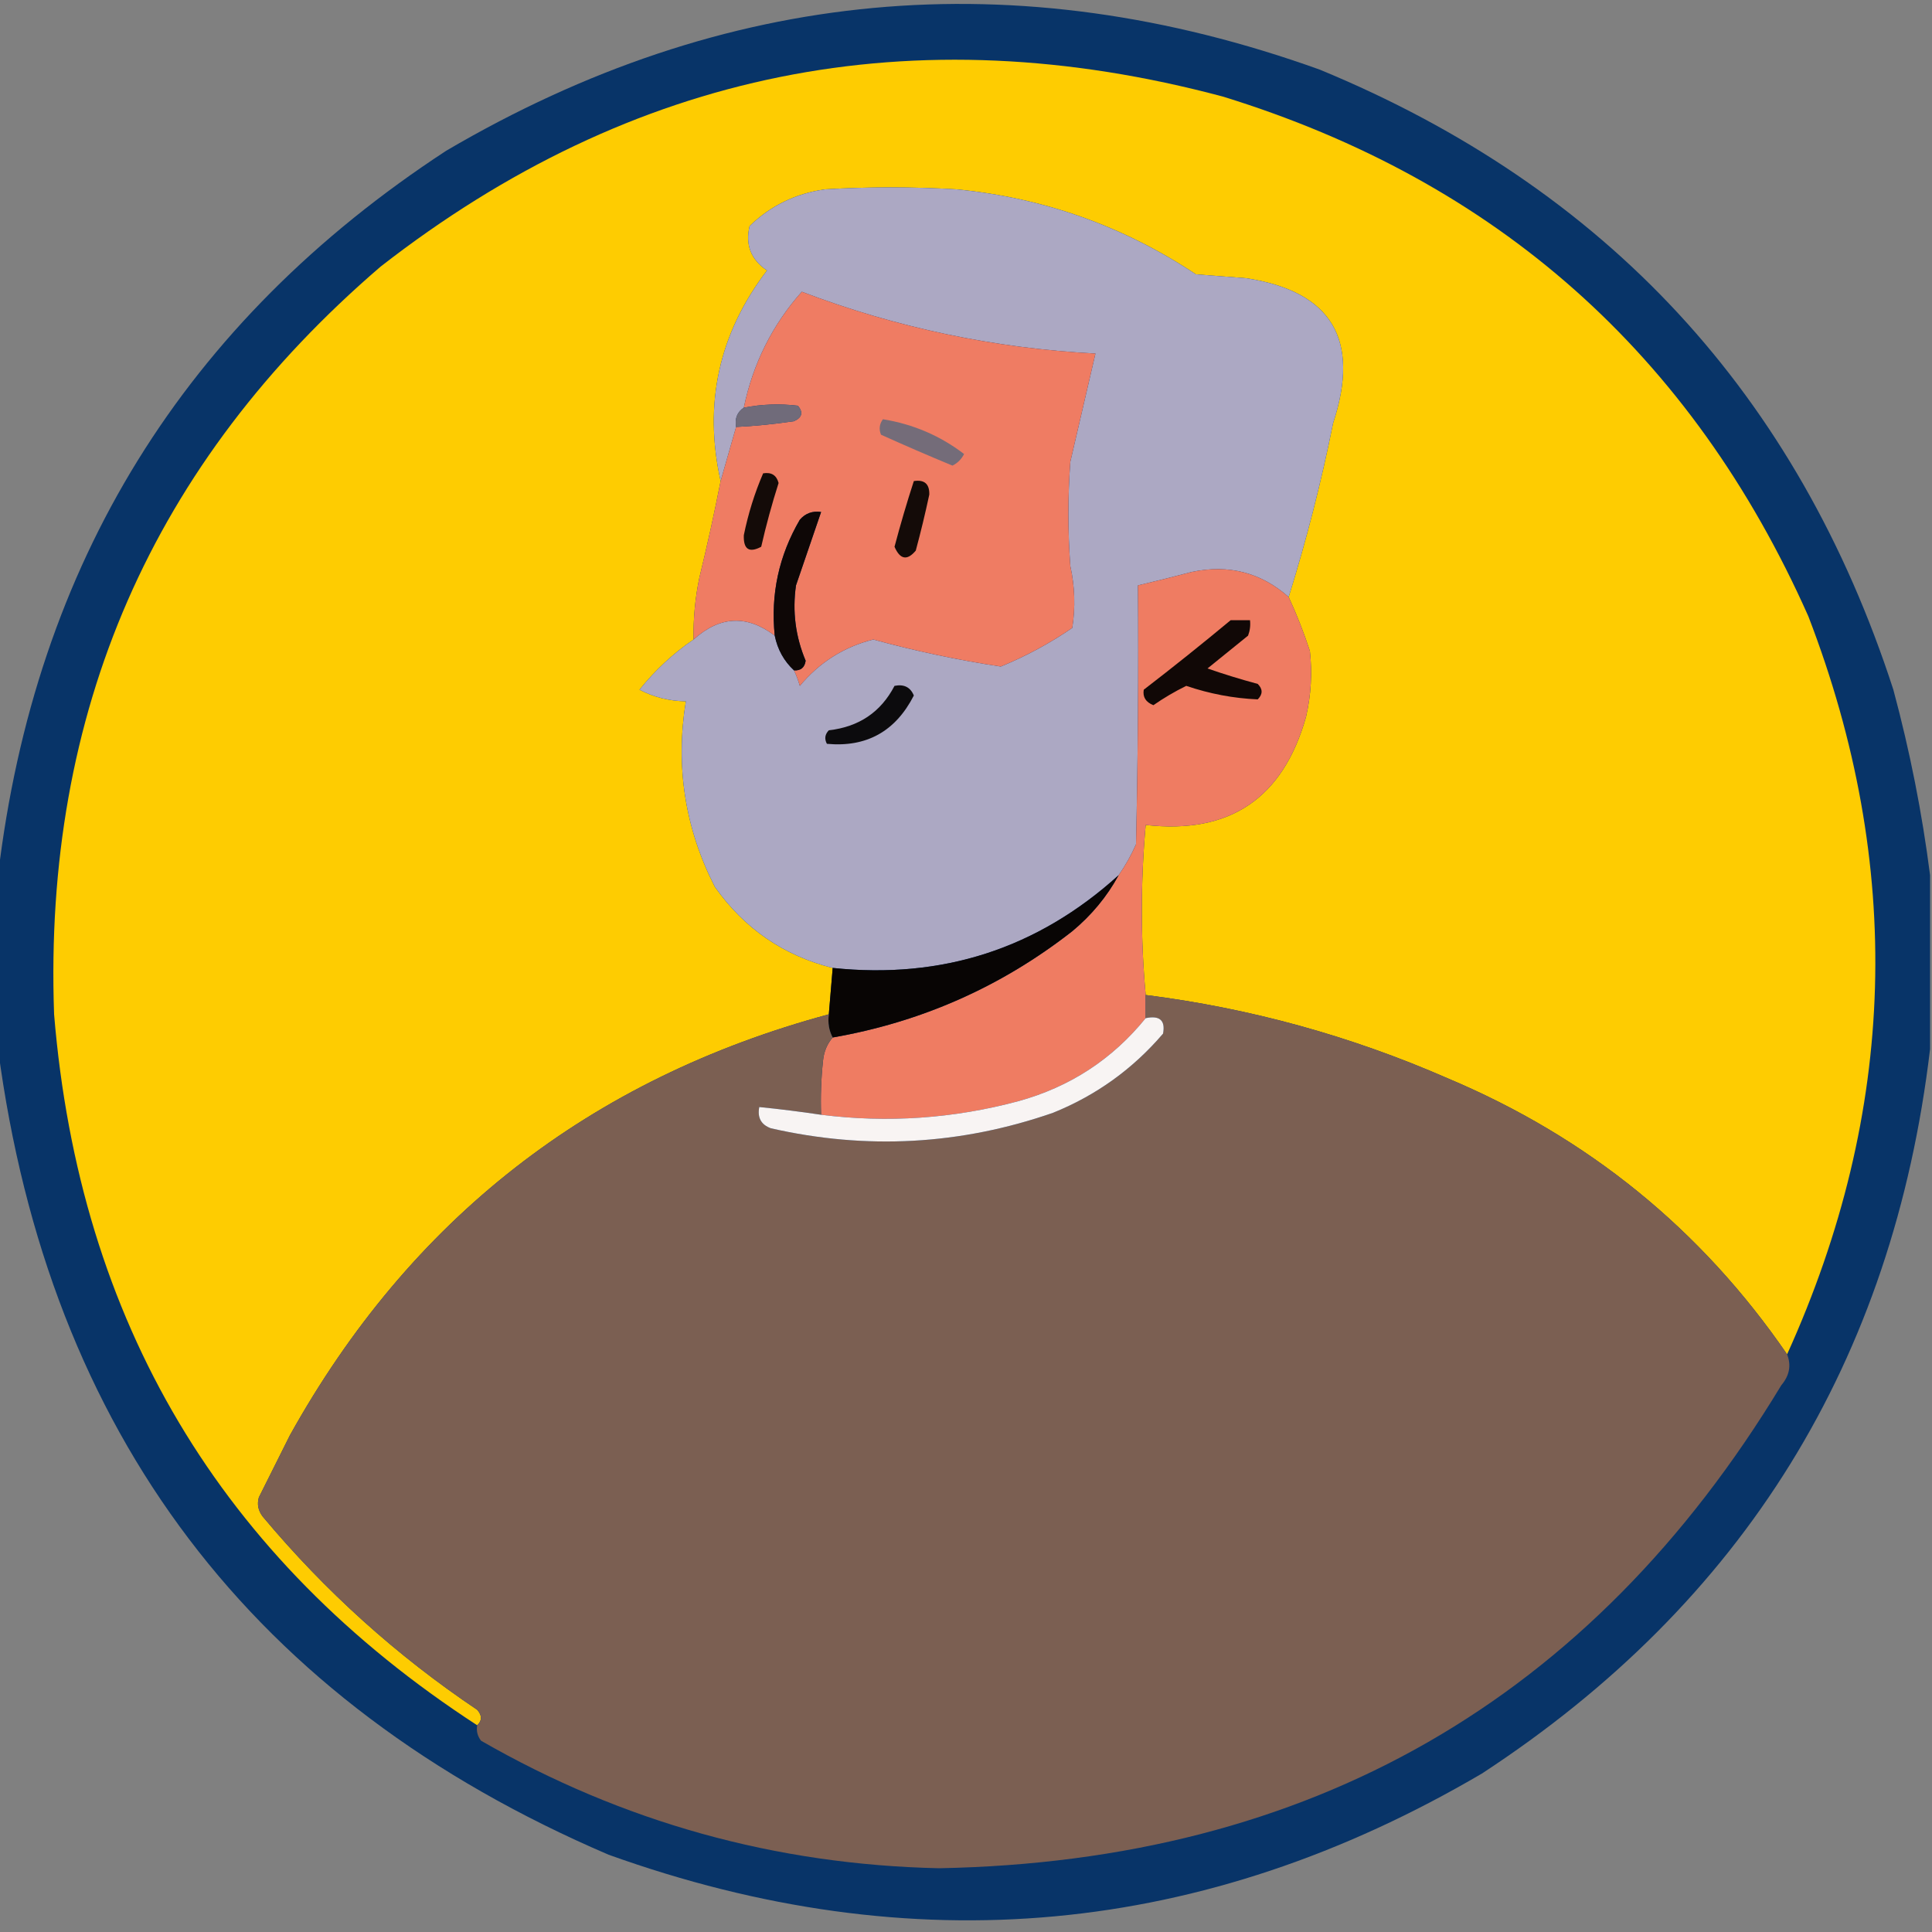 <?xml version="1.0" encoding="UTF-8"?>
<!DOCTYPE svg PUBLIC "-//W3C//DTD SVG 1.1//EN" "http://www.w3.org/Graphics/SVG/1.1/DTD/svg11.dtd">
<svg xmlns="http://www.w3.org/2000/svg" version="1.1" width="500px" height="500px" style="shape-rendering:geometricPrecision; text-rendering:geometricPrecision; image-rendering:optimizeQuality; fill-rule:evenodd; clip-rule:evenodd" xmlns:xlink="http://www.w3.org/1999/xlink">
<rect width="100%" height="100%" fill="#808080" stroke="none"/>
<g><path style="opacity:0.957" fill="#033067" d="M 499.5,226.5 C 499.5,241.5 499.5,256.5 499.5,271.5C 489.907,352.223 451.24,414.723 383.5,459C 311.522,501.255 236.189,508.255 157.5,480C 65.324,440.498 12.657,370.998 -0.5,271.5C -0.5,256.5 -0.5,241.5 -0.5,226.5C 9.092,145.779 47.759,83.279 115.5,39C 187.475,-3.255 262.808,-10.255 341.5,18C 415.725,48.612 465.225,102.112 490,178.5C 494.285,194.424 497.452,210.424 499.5,226.5 Z"/></g>
<g><path style="opacity:1" fill="#fecc01" d="M 462.5,350.5 C 440.297,318.153 410.964,294.32 374.5,279C 349.541,268.093 323.541,260.927 296.5,257.5C 295.174,242.995 295.174,228.328 296.5,213.5C 318.218,215.96 332.052,206.627 338,185.5C 339.299,179.881 339.632,174.214 339,168.5C 337.431,163.7 335.597,159.034 333.5,154.5C 338.113,139.715 341.946,124.715 345,109.5C 352.129,87.895 344.629,75.395 322.5,72C 318.167,71.667 313.833,71.333 309.5,71C 290.752,58.526 270.085,51.193 247.5,49C 236.167,48.333 224.833,48.333 213.5,49C 205.911,50.077 199.411,53.243 194,58.5C 192.837,63.345 194.337,67.179 198.5,70C 186.04,86.337 182.04,104.504 186.5,124.5C 184.857,132.884 183.023,141.217 181,149.5C 179.905,154.78 179.405,160.113 179.5,165.5C 174.226,169.105 169.559,173.438 165.5,178.5C 169.254,180.439 173.254,181.439 177.5,181.5C 174.768,198.334 177.268,214.334 185,229.5C 192.621,240.301 202.787,247.301 215.5,250.5C 215.167,254.5 214.833,258.5 214.5,262.5C 152.633,279.204 106.133,315.538 75,371.5C 72.333,376.833 69.667,382.167 67,387.5C 66.48,389.289 66.813,390.956 68,392.5C 84.159,411.828 102.659,428.495 123.5,442.5C 124.782,443.958 124.782,445.292 123.5,446.5C 57.061,403.334 20.561,342 14,262.5C 11.203,184.28 39.37,119.78 98.5,69C 163.658,18.235 236.325,3.568 316.5,25C 387.366,46.865 437.866,91.698 468,159.5C 492.821,223.94 490.988,287.607 462.5,350.5 Z"/></g>
<g><path style="opacity:1" fill="#aca8c3" d="M 333.5,154.5 C 326.356,148.181 318.023,146.014 308.5,148C 303.834,149.232 299.167,150.399 294.5,151.5C 294.667,173.836 294.5,196.169 294,218.5C 292.741,221.356 291.241,224.023 289.5,226.5C 268.525,245.491 243.859,253.491 215.5,250.5C 202.787,247.301 192.621,240.301 185,229.5C 177.268,214.334 174.768,198.334 177.5,181.5C 173.254,181.439 169.254,180.439 165.5,178.5C 169.559,173.438 174.226,169.105 179.5,165.5C 186.301,159.38 193.301,159.047 200.5,164.5C 201.243,168.112 202.91,171.112 205.5,173.5C 206.09,174.766 206.59,176.099 207,177.5C 212.071,171.415 218.404,167.415 226,165.5C 236.853,168.476 247.853,170.809 259,172.5C 265.505,169.83 271.672,166.497 277.5,162.5C 278.34,157.182 278.173,151.848 277,146.5C 276.333,137.5 276.333,128.5 277,119.5C 279.17,110.153 281.337,100.819 283.5,91.5C 257.302,90.127 231.969,84.794 207.5,75.5C 199.865,84.104 194.865,94.104 192.5,105.5C 190.787,106.635 190.12,108.302 190.5,110.5C 189.144,115.271 187.811,119.937 186.5,124.5C 182.04,104.504 186.04,86.337 198.5,70C 194.337,67.179 192.837,63.345 194,58.5C 199.411,53.243 205.911,50.077 213.5,49C 224.833,48.333 236.167,48.333 247.5,49C 270.085,51.193 290.752,58.526 309.5,71C 313.833,71.333 318.167,71.667 322.5,72C 344.629,75.395 352.129,87.895 345,109.5C 341.946,124.715 338.113,139.715 333.5,154.5 Z"/></g>
<g><path style="opacity:1" fill="#ef7c63" d="M 205.5,173.5 C 207.252,173.582 208.252,172.749 208.5,171C 205.869,164.725 205.036,158.225 206,151.5C 208.192,145.13 210.358,138.796 212.5,132.5C 210.278,132.178 208.444,132.845 207,134.5C 201.579,143.771 199.412,153.771 200.5,164.5C 193.301,159.047 186.301,159.38 179.5,165.5C 179.405,160.113 179.905,154.78 181,149.5C 183.023,141.217 184.857,132.884 186.5,124.5C 187.811,119.937 189.144,115.271 190.5,110.5C 195.519,110.248 200.519,109.748 205.5,109C 207.592,108.047 207.925,106.714 206.5,105C 201.806,104.436 197.14,104.603 192.5,105.5C 194.865,94.104 199.865,84.104 207.5,75.5C 231.969,84.794 257.302,90.127 283.5,91.5C 281.337,100.819 279.17,110.153 277,119.5C 276.333,128.5 276.333,137.5 277,146.5C 278.173,151.848 278.34,157.182 277.5,162.5C 271.672,166.497 265.505,169.83 259,172.5C 247.853,170.809 236.853,168.476 226,165.5C 218.404,167.415 212.071,171.415 207,177.5C 206.59,176.099 206.09,174.766 205.5,173.5 Z"/></g>
<g><path style="opacity:1" fill="#706b7a" d="M 190.5,110.5 C 190.12,108.302 190.787,106.635 192.5,105.5C 197.14,104.603 201.806,104.436 206.5,105C 207.925,106.714 207.592,108.047 205.5,109C 200.519,109.748 195.519,110.248 190.5,110.5 Z"/></g>
<g><path style="opacity:1" fill="#746c79" d="M 228.5,108.5 C 236.326,109.769 243.326,112.769 249.5,117.5C 248.833,118.833 247.833,119.833 246.5,120.5C 240.275,117.927 234.108,115.26 228,112.5C 227.421,111.072 227.588,109.738 228.5,108.5 Z"/></g>
<g><path style="opacity:1" fill="#140b08" d="M 197.5,122.5 C 199.635,122.147 200.968,122.98 201.5,125C 199.766,130.434 198.266,135.934 197,141.5C 193.869,143.166 192.369,142.166 192.5,138.5C 193.641,132.915 195.308,127.581 197.5,122.5 Z"/></g>
<g><path style="opacity:1" fill="#140b08" d="M 236.5,124.5 C 239.243,124.077 240.576,125.244 240.5,128C 239.46,132.868 238.293,137.701 237,142.5C 234.771,145.156 232.938,144.823 231.5,141.5C 233.017,135.759 234.684,130.092 236.5,124.5 Z"/></g>
<g><path style="opacity:1" fill="#0e0706" d="M 205.5,173.5 C 202.91,171.112 201.243,168.112 200.5,164.5C 199.412,153.771 201.579,143.771 207,134.5C 208.444,132.845 210.278,132.178 212.5,132.5C 210.358,138.796 208.192,145.13 206,151.5C 205.036,158.225 205.869,164.725 208.5,171C 208.252,172.749 207.252,173.582 205.5,173.5 Z"/></g>
<g><path style="opacity:1" fill="#0c0b0d" d="M 231.5,177.5 C 233.948,177.01 235.615,177.843 236.5,180C 231.75,189.289 224.25,193.455 214,192.5C 213.316,191.216 213.483,190.049 214.5,189C 222.304,188.114 227.971,184.28 231.5,177.5 Z"/></g>
<g><path style="opacity:1" fill="#ef7c62" d="M 333.5,154.5 C 335.597,159.034 337.431,163.7 339,168.5C 339.632,174.214 339.299,179.881 338,185.5C 332.052,206.627 318.218,215.96 296.5,213.5C 295.174,228.328 295.174,242.995 296.5,257.5C 296.5,259.5 296.5,261.5 296.5,263.5C 287.856,274.163 276.856,281.33 263.5,285C 246.74,289.491 229.74,290.658 212.5,288.5C 212.334,283.821 212.501,279.155 213,274.5C 213.236,272.155 214.07,270.155 215.5,268.5C 238.521,264.486 259.188,255.32 277.5,241C 282.49,236.856 286.49,232.023 289.5,226.5C 291.241,224.023 292.741,221.356 294,218.5C 294.5,196.169 294.667,173.836 294.5,151.5C 299.167,150.399 303.834,149.232 308.5,148C 318.023,146.014 326.356,148.181 333.5,154.5 Z"/></g>
<g><path style="opacity:1" fill="#110806" d="M 318.5,160.5 C 320.167,160.5 321.833,160.5 323.5,160.5C 323.657,161.873 323.49,163.207 323,164.5C 319.5,167.333 316,170.167 312.5,173C 316.776,174.486 321.109,175.819 325.5,177C 326.833,178.333 326.833,179.667 325.5,181C 319.229,180.728 313.062,179.561 307,177.5C 304.047,178.951 301.213,180.618 298.5,182.5C 296.525,181.725 295.691,180.391 296,178.5C 303.661,172.601 311.161,166.601 318.5,160.5 Z"/></g>
<g><path style="opacity:1" fill="#080504" d="M 289.5,226.5 C 286.49,232.023 282.49,236.856 277.5,241C 259.188,255.32 238.521,264.486 215.5,268.5C 214.539,266.735 214.205,264.735 214.5,262.5C 214.833,258.5 215.167,254.5 215.5,250.5C 243.859,253.491 268.525,245.491 289.5,226.5 Z"/></g>
<g><path style="opacity:1" fill="#7b5f52" d="M 296.5,257.5 C 323.541,260.927 349.541,268.093 374.5,279C 410.964,294.32 440.297,318.153 462.5,350.5C 463.616,353.337 463.116,356.004 461,358.5C 411.671,440.029 339.004,481.695 243,483.5C 200.654,482.569 161.154,471.569 124.5,450.5C 123.571,449.311 123.238,447.978 123.5,446.5C 124.782,445.292 124.782,443.958 123.5,442.5C 102.659,428.495 84.159,411.828 68,392.5C 66.813,390.956 66.48,389.289 67,387.5C 69.667,382.167 72.333,376.833 75,371.5C 106.133,315.538 152.633,279.204 214.5,262.5C 214.205,264.735 214.539,266.735 215.5,268.5C 214.07,270.155 213.236,272.155 213,274.5C 212.501,279.155 212.334,283.821 212.5,288.5C 207.184,287.704 201.851,287.037 196.5,286.5C 195.965,289.238 196.965,291.072 199.5,292C 224.252,297.634 248.585,296.301 272.5,288C 283.674,283.492 293.174,276.659 301,267.5C 301.638,264.07 300.138,262.737 296.5,263.5C 296.5,261.5 296.5,259.5 296.5,257.5 Z"/></g>
<g><path style="opacity:1" fill="#f8f4f3" d="M 296.5,263.5 C 300.138,262.737 301.638,264.07 301,267.5C 293.174,276.659 283.674,283.492 272.5,288C 248.585,296.301 224.252,297.634 199.5,292C 196.965,291.072 195.965,289.238 196.5,286.5C 201.851,287.037 207.184,287.704 212.5,288.5C 229.74,290.658 246.74,289.491 263.5,285C 276.856,281.33 287.856,274.163 296.5,263.5 Z"/></g>
</svg>
